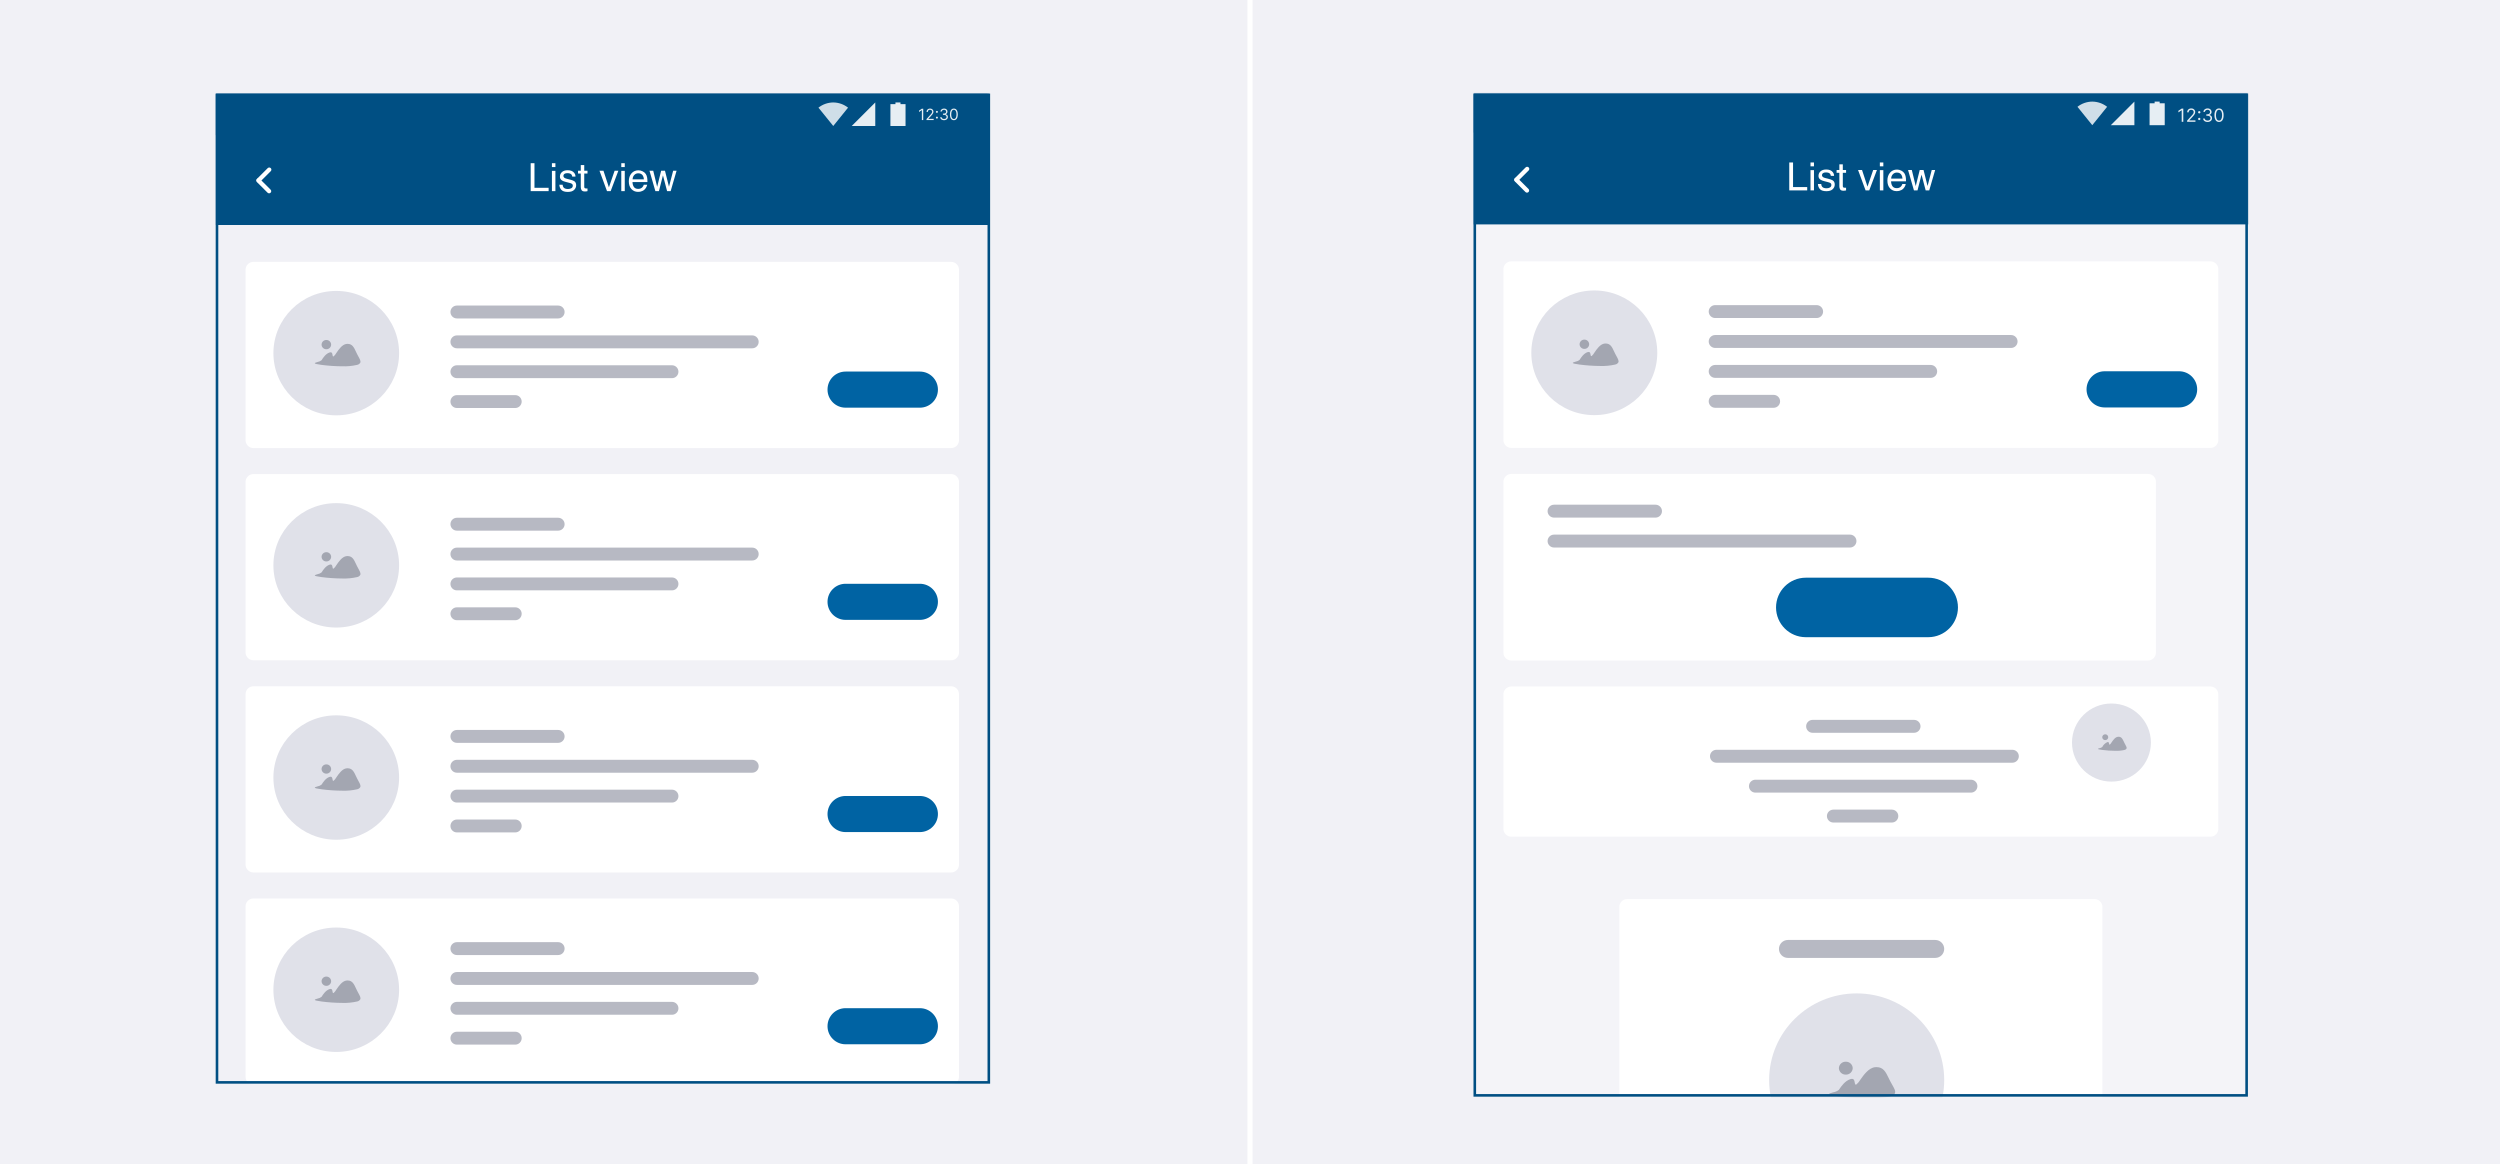 <svg width="962" height="448" viewBox="0 0 962 448" fill="none" xmlns="http://www.w3.org/2000/svg"><path d="M962 0H482V448H962V0Z" fill="#F1F1F6"/><path d="M480 0H0V448H480V0Z" fill="#F1F1F6"/><mask id="mask0_223_43496" style="mask-type:luminance" maskUnits="userSpaceOnUse" x="567" y="36" width="298" height="386"><path d="M865 36H567V422H865V36Z" fill="#fff"/></mask><g mask="url(#mask0_223_43496)"><path d="M865 36H567V422H865V36Z" fill="#F4F4F8"/><path d="M865.243 35.667L567 35.667V86.35L865.243 86.35V35.667Z" fill="#004F83"/><path d="M688.506 62.511H689.963V71.988H695.413V73.27H688.506V62.511ZM696.68 65.462H698.02V73.27H696.68V65.462ZM696.68 62.511H698.02V64.005H696.68V62.511ZM700.803 70.809C700.842 71.249 700.952 71.585 701.133 71.82C701.465 72.245 702.041 72.457 702.861 72.457C703.35 72.457 703.779 72.352 704.15 72.142C704.521 71.927 704.707 71.598 704.707 71.153C704.707 70.816 704.558 70.56 704.26 70.384C704.07 70.277 703.694 70.152 703.132 70.011L702.085 69.747C701.416 69.581 700.923 69.395 700.605 69.19C700.039 68.834 699.756 68.341 699.756 67.711C699.756 66.969 700.022 66.368 700.554 65.909C701.091 65.45 701.812 65.221 702.715 65.221C703.896 65.221 704.749 65.567 705.271 66.261C705.598 66.7 705.757 67.174 705.747 67.682H704.502C704.478 67.384 704.373 67.113 704.187 66.869C703.884 66.522 703.359 66.349 702.612 66.349C702.114 66.349 701.736 66.444 701.477 66.634C701.223 66.825 701.096 67.076 701.096 67.389C701.096 67.73 701.265 68.004 701.602 68.209C701.797 68.331 702.085 68.438 702.466 68.531L703.337 68.744C704.285 68.973 704.919 69.195 705.242 69.41C705.754 69.747 706.011 70.277 706.011 70.999C706.011 71.698 705.745 72.301 705.212 72.809C704.685 73.316 703.879 73.57 702.795 73.57C701.628 73.57 700.801 73.307 700.312 72.779C699.829 72.247 699.57 71.59 699.536 70.809H700.803ZM707.783 63.236H709.116V65.426H710.369V66.502H709.116V71.622C709.116 71.895 709.209 72.079 709.395 72.171C709.497 72.225 709.668 72.252 709.907 72.252C709.971 72.252 710.039 72.252 710.112 72.252C710.186 72.247 710.271 72.24 710.369 72.23V73.27C710.217 73.314 710.059 73.346 709.893 73.365C709.731 73.385 709.556 73.394 709.365 73.394C708.75 73.394 708.333 73.238 708.113 72.926C707.893 72.608 707.783 72.198 707.783 71.695V66.502H706.721V65.426H707.783V63.236ZM716.514 65.426L718.608 71.812L720.798 65.426H722.241L719.282 73.27H717.876L714.983 65.426H716.514ZM723.369 65.462H724.709V73.27H723.369V65.462ZM723.369 62.511H724.709V64.005H723.369V62.511ZM729.976 65.25C730.532 65.25 731.072 65.382 731.594 65.645C732.117 65.904 732.515 66.241 732.788 66.656C733.052 67.052 733.228 67.513 733.315 68.04C733.394 68.402 733.433 68.978 733.433 69.769H727.683C727.708 70.565 727.896 71.205 728.247 71.688C728.599 72.166 729.143 72.406 729.88 72.406C730.569 72.406 731.118 72.179 731.528 71.725C731.763 71.461 731.929 71.156 732.026 70.809H733.323C733.289 71.097 733.174 71.419 732.979 71.776C732.788 72.127 732.573 72.415 732.334 72.64C731.934 73.031 731.438 73.294 730.847 73.431C730.53 73.509 730.171 73.548 729.771 73.548C728.794 73.548 727.966 73.194 727.288 72.486C726.609 71.773 726.27 70.777 726.27 69.498C726.27 68.238 726.611 67.215 727.295 66.429C727.979 65.643 728.872 65.25 729.976 65.25ZM732.078 68.722C732.024 68.15 731.899 67.694 731.704 67.352C731.343 66.717 730.74 66.4 729.895 66.4C729.29 66.4 728.782 66.62 728.372 67.059C727.961 67.494 727.744 68.048 727.72 68.722H732.078ZM735.667 65.426L737.175 71.607L738.706 65.426H740.186L741.724 71.571L743.328 65.426H744.646L742.368 73.27H740.999L739.402 67.198L737.856 73.27H736.487L734.224 65.426H735.667Z" fill="#fff"/><path d="M588.23 64.42L588.23 64.419C587.906 64.096 587.382 64.096 587.059 64.419L582.957 68.521C582.634 68.844 582.634 69.368 582.957 69.692L582.958 69.692C583.281 70.016 583.806 70.016 584.129 69.692L588.23 65.591C588.554 65.268 588.554 64.743 588.23 64.42Z" fill="#fff"/><path d="M588.171 73.893L588.172 73.892C588.495 73.569 588.495 73.045 588.172 72.722L584.071 68.62C583.747 68.297 583.223 68.297 582.9 68.62L582.899 68.621C582.576 68.944 582.576 69.469 582.899 69.792L587 73.893C587.324 74.216 587.848 74.216 588.171 73.893Z" fill="#fff"/><path d="M865 36L567 36V51L865 51V36Z" fill="#004F83"/><g opacity=".9"><path d="M840.134 41.781V46.872H839.517V42.427H839.487L838.244 43.253V42.626L839.517 41.781H840.134ZM841.598 46.872V46.425L843.278 44.585C843.475 44.37 843.638 44.182 843.765 44.023C843.893 43.862 843.987 43.712 844.049 43.571C844.112 43.428 844.143 43.279 844.143 43.123C844.143 42.944 844.1 42.789 844.014 42.659C843.929 42.528 843.813 42.427 843.666 42.355C843.518 42.284 843.353 42.248 843.169 42.248C842.973 42.248 842.803 42.289 842.657 42.37C842.513 42.45 842.401 42.562 842.321 42.706C842.243 42.85 842.204 43.019 842.204 43.213H841.618C841.618 42.915 841.686 42.653 841.824 42.427C841.962 42.202 842.149 42.026 842.386 41.9C842.624 41.775 842.892 41.712 843.189 41.712C843.487 41.712 843.751 41.775 843.982 41.9C844.212 42.026 844.393 42.196 844.524 42.41C844.654 42.624 844.72 42.862 844.72 43.123C844.72 43.311 844.686 43.494 844.618 43.673C844.552 43.85 844.436 44.048 844.27 44.267C844.106 44.484 843.878 44.749 843.586 45.062L842.443 46.285V46.325H844.809V46.872H841.598ZM846.274 46.221C846.151 46.221 846.046 46.177 845.958 46.089C845.87 46.001 845.826 45.896 845.826 45.773C845.826 45.651 845.87 45.545 845.958 45.458C846.046 45.37 846.151 45.326 846.274 45.326C846.396 45.326 846.501 45.37 846.589 45.458C846.677 45.545 846.721 45.651 846.721 45.773C846.721 45.855 846.7 45.929 846.659 45.997C846.619 46.065 846.565 46.12 846.497 46.161C846.431 46.201 846.356 46.221 846.274 46.221ZM846.274 43.645C846.151 43.645 846.046 43.602 845.958 43.514C845.87 43.426 845.826 43.321 845.826 43.198C845.826 43.075 845.87 42.97 845.958 42.882C846.046 42.794 846.151 42.751 846.274 42.751C846.396 42.751 846.501 42.794 846.589 42.882C846.677 42.97 846.721 43.075 846.721 43.198C846.721 43.279 846.7 43.354 846.659 43.422C846.619 43.49 846.565 43.544 846.497 43.586C846.431 43.626 846.356 43.645 846.274 43.645ZM849.484 46.942C849.156 46.942 848.863 46.885 848.606 46.773C848.351 46.66 848.148 46.503 847.997 46.303C847.848 46.101 847.767 45.866 847.754 45.599H848.38C848.394 45.763 848.45 45.905 848.549 46.024C848.649 46.142 848.779 46.233 848.94 46.298C849.1 46.362 849.278 46.395 849.474 46.395C849.693 46.395 849.887 46.357 850.056 46.28C850.225 46.204 850.357 46.098 850.453 45.962C850.55 45.826 850.598 45.669 850.598 45.49C850.598 45.303 850.551 45.138 850.458 44.995C850.366 44.851 850.23 44.738 850.051 44.657C849.872 44.576 849.653 44.535 849.394 44.535H848.987V43.989H849.394C849.597 43.989 849.774 43.952 849.926 43.879C850.081 43.806 850.201 43.703 850.287 43.571C850.375 43.438 850.419 43.282 850.419 43.103C850.419 42.931 850.381 42.781 850.304 42.654C850.228 42.526 850.12 42.427 849.981 42.355C849.844 42.284 849.681 42.248 849.494 42.248C849.318 42.248 849.153 42.281 848.997 42.345C848.843 42.408 848.717 42.5 848.619 42.621C848.521 42.741 848.468 42.885 848.46 43.054H847.863C847.873 42.787 847.954 42.553 848.104 42.353C848.255 42.151 848.452 41.993 848.696 41.88C848.941 41.768 849.211 41.712 849.504 41.712C849.819 41.712 850.089 41.775 850.314 41.903C850.54 42.029 850.713 42.195 850.834 42.403C850.955 42.61 851.015 42.833 851.015 43.074C851.015 43.36 850.94 43.605 850.789 43.807C850.64 44.009 850.437 44.149 850.18 44.227V44.267C850.501 44.32 850.753 44.457 850.933 44.677C851.114 44.896 851.204 45.167 851.204 45.49C851.204 45.767 851.129 46.015 850.978 46.236C850.829 46.454 850.625 46.627 850.366 46.753C850.108 46.879 849.814 46.942 849.484 46.942ZM853.881 46.942C853.507 46.942 853.188 46.84 852.924 46.636C852.661 46.43 852.459 46.133 852.32 45.743C852.181 45.352 852.111 44.88 852.111 44.327C852.111 43.776 852.181 43.306 852.32 42.917C852.461 42.526 852.663 42.228 852.927 42.022C853.192 41.815 853.51 41.712 853.881 41.712C854.253 41.712 854.57 41.815 854.833 42.022C855.099 42.228 855.301 42.526 855.44 42.917C855.581 43.306 855.651 43.776 855.651 44.327C855.651 44.88 855.582 45.352 855.442 45.743C855.303 46.133 855.102 46.43 854.838 46.636C854.575 46.84 854.256 46.942 853.881 46.942ZM853.881 46.395C854.253 46.395 854.541 46.216 854.746 45.858C854.952 45.5 855.055 44.989 855.055 44.327C855.055 43.886 855.007 43.51 854.913 43.2C854.82 42.891 854.686 42.654 854.51 42.492C854.336 42.33 854.127 42.248 853.881 42.248C853.513 42.248 853.226 42.43 853.019 42.793C852.812 43.154 852.708 43.665 852.708 44.327C852.708 44.767 852.754 45.142 852.847 45.45C852.94 45.758 853.073 45.993 853.247 46.154C853.423 46.314 853.634 46.395 853.881 46.395Z" fill="#fff"/></g><g opacity=".9"><path opacity=".9" d="M805.112 48.169L810.82 41.097C809.191 39.818 807.183 39.114 805.112 39.097C803.04 39.114 801.033 39.818 799.404 41.097L805.112 48.169Z" fill="#fff"/></g><path opacity=".9" d="M812.242 48.169H821.314V39.097L812.242 48.169Z" fill="#fff"/><path opacity=".9" d="M831.036 39.746V39.097H829.095V39.746H827.153V48.176H832.985V39.746H831.036Z" fill="#fff"/><g filter="url(#filter0_d_223_43496)"><path d="M805.956 345.961H626.165C624.481 345.961 623.115 347.327 623.115 349.011V540.568C623.115 542.252 624.481 543.618 626.165 543.618H805.956C807.641 543.618 809.006 542.252 809.006 540.568V349.011C809.006 347.327 807.641 345.961 805.956 345.961Z" fill="#fff"/></g><mask id="mask1_223_43496" style="mask-type:luminance" maskUnits="userSpaceOnUse" x="623" y="345" width="187" height="199"><path d="M805.956 345.961H626.165C624.481 345.961 623.115 347.327 623.115 349.011V540.568C623.115 542.252 624.481 543.618 626.165 543.618H805.956C807.641 543.618 809.006 542.252 809.006 540.568V349.011C809.006 347.327 807.641 345.961 805.956 345.961Z" fill="#fff"/></mask><g mask="url(#mask1_223_43496)"><path d="M744.678 361.696H687.992C686.084 361.696 684.538 363.242 684.538 365.15C684.538 367.058 686.084 368.604 687.992 368.604H744.678C746.585 368.604 748.132 367.058 748.132 365.15C748.132 363.242 746.585 361.696 744.678 361.696Z" fill="#B7B9C3"/><path d="M714.449 448.934C733.051 448.934 748.131 434.009 748.131 415.598C748.131 397.187 733.051 382.262 714.449 382.262C695.847 382.262 680.767 397.187 680.767 415.598C680.767 434.009 695.847 448.934 714.449 448.934Z" fill="#E0E1E9"/><path d="M719.177 422.646C715.302 422.629 711.432 422.376 707.588 421.89C705.038 421.568 703.84 421.29 703.816 421.013C703.797 420.786 704.526 420.578 705.37 420.338C706.173 420.204 706.933 419.881 707.587 419.394L707.696 419.232C708.48 418.065 709.938 415.894 712.084 415.232C712.263 415.171 712.451 415.138 712.64 415.132C713.319 415.132 713.52 415.67 713.64 416.25C713.66 416.35 713.677 416.45 713.693 416.542C713.77 416.986 713.836 417.369 714.114 417.369C714.191 417.366 714.267 417.345 714.335 417.309C714.927 416.81 715.428 416.211 715.815 415.539C717.115 413.688 719.078 410.892 721.525 410.658C721.725 410.639 721.917 410.629 722.102 410.629C724.727 410.629 725.662 412.564 726.744 414.804C726.944 415.217 727.144 415.642 727.371 416.068C727.619 416.544 727.871 416.988 728.117 417.416C728.904 418.794 729.525 419.882 729.167 420.71C728.948 421.215 728.361 421.602 727.367 421.894C724.679 422.486 721.927 422.738 719.177 422.646ZM710.265 413.514C709.582 413.536 708.919 413.288 708.419 412.822C707.92 412.357 707.625 411.712 707.599 411.03C707.625 410.348 707.92 409.703 708.419 409.238C708.919 408.772 709.582 408.524 710.265 408.546C710.947 408.524 711.611 408.772 712.11 409.238C712.61 409.703 712.905 410.348 712.931 411.03C712.905 411.712 712.61 412.357 712.11 412.822C711.611 413.288 710.947 413.536 710.265 413.514Z" fill="#A3A6B1"/></g><g filter="url(#filter1_d_223_43496)"><path d="M850.558 264.161H581.562C579.878 264.161 578.512 265.527 578.512 267.211V318.91C578.512 320.594 579.878 321.96 581.562 321.96H850.558C852.243 321.96 853.608 320.594 853.608 318.91V267.211C853.608 265.527 852.243 264.161 850.558 264.161Z" fill="#fff"/></g><mask id="mask2_223_43496" style="mask-type:luminance" maskUnits="userSpaceOnUse" x="578" y="264" width="276" height="72"><path d="M850.558 264.161H581.562C579.878 264.161 578.512 265.527 578.512 267.211V332.91C578.512 334.594 579.878 335.96 581.562 335.96H850.558C852.243 335.96 853.608 334.594 853.608 332.91V267.211C853.608 265.527 852.243 264.161 850.558 264.161Z" fill="#fff"/></mask><g mask="url(#mask2_223_43496)"><path d="M736.53 277.006H697.485C696.113 277.006 695 278.119 695 279.491V279.492C695 280.864 696.113 281.977 697.485 281.977H736.53C737.902 281.977 739.015 280.864 739.015 279.492V279.491C739.015 278.119 737.902 277.006 736.53 277.006Z" fill="#B7B9C3"/><path d="M774.36 288.518H660.485C659.113 288.518 658 289.631 658 291.003V291.004C658 292.376 659.113 293.489 660.485 293.489H774.36C775.732 293.489 776.845 292.376 776.845 291.004V291.003C776.845 289.631 775.732 288.518 774.36 288.518Z" fill="#B7B9C3"/><path d="M758.421 300.031H675.485C674.113 300.031 673 301.144 673 302.516V302.517C673 303.889 674.113 305.002 675.485 305.002H758.421C759.793 305.002 760.906 303.889 760.906 302.517V302.516C760.906 301.144 759.793 300.031 758.421 300.031Z" fill="#B7B9C3"/><path d="M727.981 311.543H705.485C704.113 311.543 703 312.656 703 314.028V314.029C703 315.401 704.113 316.514 705.485 316.514H727.981C729.353 316.514 730.466 315.401 730.466 314.029V314.028C730.466 312.656 729.353 311.543 727.981 311.543Z" fill="#B7B9C3"/><path d="M812.485 300.762C820.869 300.762 827.666 294.035 827.666 285.736C827.666 277.437 820.869 270.71 812.485 270.71C804.101 270.71 797.304 277.437 797.304 285.736C797.304 294.035 804.101 300.762 812.485 300.762Z" fill="#E0E1E9"/><path d="M813.958 288.914C812.277 288.906 810.599 288.792 808.933 288.573C807.828 288.428 807.308 288.303 807.298 288.178C807.29 288.078 807.606 287.978 807.972 287.878C808.322 287.817 808.652 287.671 808.933 287.453L808.98 287.38C809.399 286.588 810.066 285.956 810.88 285.58C810.957 285.554 811.038 285.539 811.121 285.537C811.415 285.537 811.503 285.779 811.553 286.037C811.562 286.081 811.569 286.126 811.576 286.169C811.609 286.369 811.638 286.542 811.759 286.542C811.794 286.541 811.828 286.532 811.859 286.515C812.118 286.288 812.336 286.017 812.503 285.715C813.066 284.881 813.918 283.62 814.979 283.515C815.065 283.506 815.149 283.502 815.229 283.502C816.367 283.502 816.773 284.374 817.242 285.384C817.328 285.57 817.417 285.762 817.514 285.954C817.621 286.169 817.731 286.368 817.837 286.562C818.178 287.183 818.448 287.673 818.292 288.047C818.208 288.187 818.095 288.308 817.961 288.4C817.826 288.492 817.673 288.554 817.513 288.581C816.347 288.846 815.152 288.958 813.958 288.914ZM810.098 284.796C809.795 284.802 809.503 284.687 809.286 284.477C809.068 284.267 808.943 283.979 808.938 283.677C808.94 283.527 808.972 283.38 809.032 283.242C809.092 283.105 809.178 282.981 809.286 282.877C809.393 282.773 809.52 282.691 809.66 282.636C809.799 282.581 809.948 282.555 810.098 282.557C810.398 282.554 810.689 282.67 810.904 282.88C811.12 283.09 811.244 283.376 811.25 283.677C811.244 283.978 811.12 284.264 810.904 284.474C810.688 284.684 810.398 284.799 810.098 284.796Z" fill="#A3A6B1"/></g><g filter="url(#filter2_d_223_43496)"><path d="M826.558 182.362H581.562C579.878 182.362 578.512 183.728 578.512 185.412V251.111C578.512 252.795 579.878 254.161 581.562 254.161H826.558C828.243 254.161 829.608 252.795 829.608 251.111V185.412C829.608 183.728 828.243 182.362 826.558 182.362Z" fill="#fff"/></g><mask id="mask3_223_43496" style="mask-type:luminance" maskUnits="userSpaceOnUse" x="578" y="182" width="276" height="73"><path d="M850.558 182.362H581.562C579.878 182.362 578.512 183.728 578.512 185.412V251.111C578.512 252.795 579.878 254.161 581.562 254.161H850.558C852.243 254.161 853.608 252.795 853.608 251.111V185.412C853.608 183.728 852.243 182.362 850.558 182.362Z" fill="#fff"/></mask><g mask="url(#mask3_223_43496)"><path d="M637.044 194.207H597.999C596.627 194.207 595.514 195.32 595.514 196.692V196.693C595.514 198.065 596.627 199.178 597.999 199.178H637.044C638.417 199.178 639.529 198.065 639.529 196.693V196.692C639.529 195.32 638.417 194.207 637.044 194.207Z" fill="#B7B9C3"/><path d="M711.874 205.719H597.999C596.627 205.719 595.514 206.832 595.514 208.204V208.205C595.514 209.577 596.627 210.69 597.999 210.69H711.874C713.247 210.69 714.359 209.577 714.359 208.205V208.204C714.359 206.832 713.247 205.719 711.874 205.719Z" fill="#B7B9C3"/><path d="M741.975 222.296H694.867C688.545 222.296 683.42 227.421 683.42 233.743V233.744C683.42 240.066 688.545 245.191 694.867 245.191H741.975C748.297 245.191 753.422 240.066 753.422 233.744V233.743C753.422 227.421 748.297 222.296 741.975 222.296Z" fill="#0063A3"/></g><g filter="url(#filter3_d_223_43496)"><path d="M850.558 100.563H581.562C579.878 100.563 578.512 101.929 578.512 103.613V169.312C578.512 170.996 579.878 172.362 581.562 172.362H850.558C852.243 172.362 853.608 170.996 853.608 169.312V103.613C853.608 101.929 852.243 100.563 850.558 100.563Z" fill="#fff"/></g><mask id="mask4_223_43496" style="mask-type:luminance" maskUnits="userSpaceOnUse" x="578" y="100" width="276" height="73"><path d="M850.558 100.563H581.562C579.878 100.563 578.512 101.929 578.512 103.613V169.312C578.512 170.996 579.878 172.362 581.562 172.362H850.558C852.243 172.362 853.608 170.996 853.608 169.312V103.613C853.608 101.929 852.243 100.563 850.558 100.563Z" fill="#fff"/></mask><g mask="url(#mask4_223_43496)"><path d="M699.044 117.408H659.999C658.627 117.408 657.514 118.521 657.514 119.893V119.894C657.514 121.266 658.627 122.379 659.999 122.379H699.044C700.417 122.379 701.529 121.266 701.529 119.894V119.893C701.529 118.521 700.417 117.408 699.044 117.408Z" fill="#B7B9C3"/><path d="M773.874 128.92H659.999C658.627 128.92 657.514 130.033 657.514 131.405V131.406C657.514 132.778 658.627 133.891 659.999 133.891H773.874C775.247 133.891 776.359 132.778 776.359 131.406V131.405C776.359 130.033 775.247 128.92 773.874 128.92Z" fill="#B7B9C3"/><path d="M742.935 140.433H659.999C658.627 140.433 657.514 141.546 657.514 142.918V142.919C657.514 144.291 658.627 145.404 659.999 145.404H742.935C744.308 145.404 745.42 144.291 745.42 142.919V142.918C745.42 141.546 744.308 140.433 742.935 140.433Z" fill="#B7B9C3"/><path d="M682.495 151.945H659.999C658.627 151.945 657.514 153.058 657.514 154.43V154.431C657.514 155.803 658.627 156.916 659.999 156.916H682.495C683.868 156.916 684.98 155.803 684.98 154.431V154.43C684.98 153.058 683.868 151.945 682.495 151.945Z" fill="#B7B9C3"/><path d="M838.513 142.862H809.864C806.019 142.862 802.902 145.979 802.902 149.824C802.902 153.669 806.019 156.786 809.864 156.786H838.513C842.358 156.786 845.475 153.669 845.475 149.824C845.475 145.979 842.358 142.862 838.513 142.862Z" fill="#0063A3"/><path d="M613.486 159.742C626.871 159.742 637.721 149.003 637.721 135.756C637.721 122.509 626.871 111.77 613.486 111.77C600.101 111.77 589.251 122.509 589.251 135.756C589.251 149.003 600.101 159.742 613.486 159.742Z" fill="#E0E1E9"/><path d="M615.835 140.83C613.152 140.816 610.473 140.633 607.814 140.282C606.049 140.054 605.22 139.854 605.203 139.655C605.19 139.491 605.694 139.342 606.279 139.169C606.838 139.071 607.365 138.838 607.814 138.49L607.889 138.373C608.431 137.534 609.441 135.973 610.926 135.495C611.05 135.452 611.18 135.429 611.311 135.426C611.781 135.426 611.92 135.813 612.001 136.226C612.015 136.297 612.026 136.368 612.038 136.436C612.091 136.755 612.138 137.031 612.329 137.031C612.383 137.029 612.435 137.014 612.482 136.988C612.895 136.626 613.243 136.195 613.509 135.714C614.409 134.382 615.767 132.37 617.461 132.202C617.598 132.188 617.733 132.181 617.861 132.181C619.678 132.181 620.325 133.573 621.074 135.181C621.212 135.481 621.354 135.781 621.508 136.09C621.68 136.433 621.855 136.752 622.024 137.06C622.569 138.051 622.999 138.834 622.751 139.43C622.617 139.654 622.436 139.846 622.221 139.993C622.005 140.14 621.76 140.239 621.503 140.282C619.645 140.71 617.74 140.894 615.835 140.83ZM609.667 134.257C609.185 134.264 608.721 134.08 608.375 133.744C608.029 133.409 607.83 132.951 607.822 132.469C607.83 131.988 608.029 131.529 608.375 131.194C608.721 130.859 609.185 130.675 609.667 130.682C610.148 130.675 610.613 130.859 610.959 131.194C611.305 131.529 611.503 131.988 611.512 132.469C611.504 132.951 611.305 133.409 610.959 133.744C610.613 134.08 610.148 134.264 609.667 134.257Z" fill="#A3A6B1"/></g></g><path d="M864.5 36.5H567.5V421.5H864.5V36.5Z" stroke="#004F83"/><mask id="mask5_223_43496" style="mask-type:luminance" maskUnits="userSpaceOnUse" x="83" y="36" width="298" height="381"><path d="M381 36H83V417H381V36Z" fill="#fff"/></mask><g mask="url(#mask5_223_43496)"><path d="M381 36H83V417H381V36Z" fill="#F1F1F6"/><path d="M380.644 36L83 36L83 86.582L380.644 86.582V36Z" fill="#004F83"/><path d="M204.206 62.792H205.663V72.269H211.112V73.551H204.206V62.792ZM212.379 65.743H213.72V73.551H212.379V65.743ZM212.379 62.792H213.72V64.286H212.379V62.792ZM216.503 71.09C216.542 71.529 216.652 71.866 216.833 72.101C217.165 72.526 217.741 72.738 218.561 72.738C219.049 72.738 219.479 72.633 219.85 72.423C220.221 72.208 220.407 71.879 220.407 71.434C220.407 71.097 220.258 70.841 219.96 70.665C219.77 70.558 219.394 70.433 218.832 70.292L217.785 70.028C217.116 69.862 216.623 69.677 216.305 69.471C215.739 69.115 215.456 68.622 215.456 67.992C215.456 67.25 215.722 66.649 216.254 66.19C216.791 65.731 217.511 65.502 218.415 65.502C219.596 65.502 220.448 65.848 220.971 66.542C221.298 66.981 221.457 67.455 221.447 67.963H220.202C220.177 67.665 220.072 67.394 219.887 67.15C219.584 66.803 219.059 66.63 218.312 66.63C217.814 66.63 217.436 66.725 217.177 66.915C216.923 67.106 216.796 67.357 216.796 67.67C216.796 68.011 216.964 68.285 217.301 68.49C217.497 68.612 217.785 68.719 218.166 68.812L219.037 69.025C219.984 69.254 220.619 69.476 220.941 69.691C221.454 70.028 221.71 70.558 221.71 71.281C221.71 71.979 221.444 72.582 220.912 73.09C220.385 73.597 219.579 73.851 218.495 73.851C217.328 73.851 216.5 73.588 216.012 73.06C215.529 72.528 215.27 71.871 215.236 71.09H216.503ZM223.483 63.517H224.816V65.707H226.068V66.783H224.816V71.903C224.816 72.177 224.909 72.36 225.094 72.452C225.197 72.506 225.368 72.533 225.607 72.533C225.67 72.533 225.739 72.533 225.812 72.533C225.885 72.528 225.971 72.521 226.068 72.511V73.551C225.917 73.595 225.758 73.627 225.592 73.646C225.431 73.666 225.255 73.675 225.065 73.675C224.45 73.675 224.032 73.519 223.812 73.207C223.593 72.889 223.483 72.479 223.483 71.976V66.783H222.421V65.707H223.483V63.517ZM232.213 65.707L234.308 72.094L236.498 65.707H237.941L234.982 73.551H233.576L230.683 65.707H232.213ZM239.069 65.743H240.409V73.551H239.069V65.743ZM239.069 62.792H240.409V64.286H239.069V62.792ZM245.675 65.531C246.232 65.531 246.771 65.663 247.294 65.927C247.816 66.185 248.214 66.522 248.488 66.937C248.751 67.333 248.927 67.794 249.015 68.322C249.093 68.683 249.132 69.259 249.132 70.05H243.383C243.407 70.846 243.595 71.486 243.947 71.969C244.298 72.448 244.843 72.687 245.58 72.687C246.269 72.687 246.818 72.46 247.228 72.006C247.462 71.742 247.628 71.437 247.726 71.09H249.022C248.988 71.378 248.874 71.7 248.678 72.057C248.488 72.408 248.273 72.697 248.034 72.921C247.633 73.312 247.138 73.575 246.547 73.712C246.229 73.79 245.871 73.829 245.47 73.829C244.494 73.829 243.666 73.475 242.987 72.767C242.309 72.054 241.969 71.058 241.969 69.779C241.969 68.519 242.311 67.496 242.995 66.71C243.678 65.924 244.572 65.531 245.675 65.531ZM247.777 69.003C247.724 68.431 247.599 67.975 247.404 67.633C247.042 66.998 246.439 66.681 245.595 66.681C244.989 66.681 244.481 66.901 244.071 67.34C243.661 67.775 243.444 68.329 243.419 69.003H247.777ZM251.366 65.707L252.875 71.888L254.406 65.707H255.885L257.423 71.852L259.027 65.707H260.346L258.068 73.551H256.698L255.102 67.479L253.556 73.551H252.187L249.923 65.707H251.366Z" fill="#fff"/><path d="M104.188 65.865C104.511 65.542 104.511 65.019 104.188 64.696C103.865 64.373 103.341 64.373 103.018 64.696L98.926 68.788C98.603 69.111 98.603 69.634 98.926 69.957C99.249 70.28 99.773 70.28 100.096 69.957L104.188 65.865Z" fill="#fff"/><path d="M102.959 74.151C103.282 74.474 103.805 74.474 104.128 74.151C104.451 73.828 104.451 73.304 104.128 72.981L100.036 68.889C99.713 68.566 99.189 68.566 98.867 68.889C98.544 69.212 98.544 69.736 98.867 70.059L102.959 74.151Z" fill="#fff"/><path d="M380 36L83 36V52L380 52V36Z" fill="#004F83"/><g opacity=".9"><path d="M355.261 41.833V46.197H354.733V42.387H354.707L353.642 43.095V42.558L354.733 41.833H355.261ZM356.516 46.197V45.813L357.956 44.237C358.126 44.052 358.265 43.892 358.374 43.755C358.483 43.617 358.564 43.488 358.617 43.367C358.671 43.245 358.698 43.117 358.698 42.984C358.698 42.831 358.661 42.698 358.587 42.586C358.515 42.473 358.415 42.387 358.289 42.325C358.162 42.264 358.02 42.234 357.863 42.234C357.695 42.234 357.549 42.269 357.424 42.338C357.3 42.407 357.204 42.502 357.136 42.626C357.069 42.75 357.036 42.894 357.036 43.061H356.533C356.533 42.805 356.592 42.581 356.71 42.387C356.828 42.194 356.988 42.044 357.192 41.936C357.396 41.828 357.626 41.774 357.88 41.774C358.135 41.774 358.362 41.828 358.559 41.936C358.757 42.044 358.912 42.189 359.024 42.372C359.136 42.556 359.192 42.76 359.192 42.984C359.192 43.144 359.163 43.301 359.105 43.455C359.048 43.607 358.949 43.776 358.807 43.964C358.666 44.15 358.471 44.377 358.221 44.646L357.241 45.694V45.728H359.269V46.197H356.516ZM360.524 45.639C360.419 45.639 360.329 45.601 360.253 45.526C360.178 45.45 360.14 45.36 360.14 45.255C360.14 45.15 360.178 45.06 360.253 44.985C360.329 44.909 360.419 44.872 360.524 44.872C360.629 44.872 360.719 44.909 360.795 44.985C360.87 45.06 360.907 45.15 360.907 45.255C360.907 45.325 360.89 45.389 360.854 45.447C360.82 45.505 360.774 45.552 360.716 45.588C360.659 45.622 360.595 45.639 360.524 45.639ZM360.524 43.431C360.419 43.431 360.329 43.394 360.253 43.318C360.178 43.243 360.14 43.153 360.14 43.048C360.14 42.943 360.178 42.852 360.253 42.777C360.329 42.702 360.419 42.664 360.524 42.664C360.629 42.664 360.719 42.702 360.795 42.777C360.87 42.852 360.907 42.943 360.907 43.048C360.907 43.117 360.89 43.181 360.854 43.24C360.82 43.298 360.774 43.345 360.716 43.38C360.659 43.414 360.595 43.431 360.524 43.431ZM363.276 46.257C362.994 46.257 362.744 46.208 362.524 46.112C362.305 46.015 362.131 45.881 362.002 45.709C361.874 45.536 361.804 45.335 361.793 45.106H362.33C362.341 45.247 362.389 45.368 362.475 45.47C362.56 45.571 362.671 45.649 362.809 45.705C362.947 45.76 363.1 45.788 363.267 45.788C363.455 45.788 363.621 45.755 363.766 45.69C363.911 45.625 364.024 45.534 364.107 45.417C364.189 45.301 364.23 45.166 364.23 45.012C364.23 44.852 364.191 44.711 364.111 44.588C364.031 44.465 363.915 44.368 363.762 44.299C363.608 44.229 363.421 44.194 363.199 44.194H362.85V43.725H363.199C363.372 43.725 363.524 43.694 363.655 43.632C363.787 43.569 363.89 43.481 363.964 43.367C364.039 43.254 364.077 43.12 364.077 42.967C364.077 42.819 364.044 42.691 363.979 42.581C363.914 42.472 363.821 42.387 363.702 42.325C363.584 42.264 363.445 42.234 363.284 42.234C363.134 42.234 362.992 42.262 362.858 42.317C362.726 42.371 362.618 42.45 362.534 42.553C362.45 42.656 362.405 42.779 362.398 42.924H361.887C361.895 42.696 361.964 42.495 362.093 42.323C362.222 42.15 362.392 42.015 362.6 41.919C362.811 41.822 363.041 41.774 363.293 41.774C363.563 41.774 363.794 41.828 363.987 41.938C364.181 42.046 364.329 42.188 364.433 42.366C364.536 42.544 364.588 42.735 364.588 42.941C364.588 43.187 364.524 43.397 364.394 43.57C364.267 43.743 364.093 43.863 363.872 43.93V43.964C364.148 44.01 364.363 44.127 364.518 44.316C364.673 44.503 364.75 44.735 364.75 45.012C364.75 45.25 364.686 45.463 364.556 45.651C364.428 45.839 364.254 45.987 364.032 46.095C363.811 46.203 363.558 46.257 363.276 46.257ZM367.045 46.257C366.724 46.257 366.45 46.169 366.225 45.995C365.999 45.818 365.826 45.563 365.707 45.23C365.588 44.894 365.528 44.49 365.528 44.015C365.528 43.544 365.588 43.141 365.707 42.807C365.828 42.472 366.001 42.216 366.227 42.04C366.454 41.862 366.727 41.774 367.045 41.774C367.363 41.774 367.635 41.862 367.861 42.04C368.088 42.216 368.262 42.472 368.381 42.807C368.502 43.141 368.562 43.544 368.562 44.015C368.562 44.49 368.502 44.894 368.383 45.23C368.264 45.563 368.091 45.818 367.865 45.995C367.639 46.169 367.366 46.257 367.045 46.257ZM367.045 45.788C367.363 45.788 367.61 45.635 367.786 45.328C367.963 45.021 368.051 44.583 368.051 44.015C368.051 43.637 368.01 43.316 367.929 43.05C367.85 42.784 367.735 42.582 367.584 42.443C367.435 42.303 367.255 42.234 367.045 42.234C366.73 42.234 366.483 42.389 366.306 42.7C366.128 43.01 366.039 43.448 366.039 44.015C366.039 44.393 366.079 44.714 366.159 44.978C366.238 45.242 366.352 45.443 366.502 45.581C366.652 45.719 366.833 45.788 367.045 45.788Z" fill="#fff"/></g><g opacity=".9"><path opacity=".9" d="M320.638 48.478L326.332 41.424C324.707 40.146 322.705 39.443 320.638 39.424C318.569 39.442 316.564 40.145 314.938 41.424L320.638 48.478Z" fill="#fff"/></g><path opacity=".9" d="M327.751 48.478H336.805V39.424L327.751 48.478Z" fill="#fff"/><path opacity=".9" d="M346.507 40.072V39.424H344.569V40.072H342.631V48.484H348.451V40.072H346.507Z" fill="#fff"/><g filter="url(#filter4_d_223_43496)"><path d="M365.982 345.731H97.539C95.854 345.731 94.489 347.097 94.489 348.781V414.336C94.489 416.02 95.854 417.386 97.539 417.386H365.982C367.666 417.386 369.032 416.02 369.032 414.336V348.781C369.032 347.097 367.666 345.731 365.982 345.731Z" fill="#fff"/></g><mask id="mask6_223_43496" style="mask-type:luminance" maskUnits="userSpaceOnUse" x="94" y="345" width="276" height="73"><path d="M365.982 345.731H97.539C95.854 345.731 94.489 347.097 94.489 348.781V414.336C94.489 416.02 95.854 417.386 97.539 417.386H365.982C367.666 417.386 369.032 416.02 369.032 414.336V348.781C369.032 347.097 367.666 345.731 365.982 345.731Z" fill="#fff"/></mask><g mask="url(#mask6_223_43496)"><path d="M214.779 362.542H175.812C174.442 362.542 173.332 363.652 173.332 365.022V365.023C173.332 366.393 174.442 367.503 175.812 367.503H214.779C216.148 367.503 217.259 366.393 217.259 365.023V365.022C217.259 363.652 216.148 362.542 214.779 362.542Z" fill="#B7B9C3"/><path d="M289.458 374.031H175.812C174.442 374.031 173.332 375.141 173.332 376.511V376.512C173.332 377.882 174.442 378.992 175.812 378.992H289.458C290.827 378.992 291.938 377.882 291.938 376.512V376.511C291.938 375.141 290.827 374.031 289.458 374.031Z" fill="#B7B9C3"/><path d="M258.581 385.52H175.812C174.442 385.52 173.332 386.63 173.332 388V388.001C173.332 389.371 174.442 390.481 175.812 390.481H258.581C259.95 390.481 261.061 389.371 261.061 388.001V388C261.061 386.63 259.95 385.52 258.581 385.52Z" fill="#B7B9C3"/><path d="M198.263 397.009H175.812C174.442 397.009 173.332 398.119 173.332 399.489V399.49C173.332 400.86 174.442 401.97 175.812 401.97H198.263C199.632 401.97 200.743 400.86 200.743 399.49V399.489C200.743 398.119 199.632 397.009 198.263 397.009Z" fill="#B7B9C3"/><path d="M353.968 387.945H325.376C321.538 387.945 318.428 391.056 318.428 394.893C318.428 398.73 321.538 401.841 325.376 401.841H353.968C357.805 401.841 360.916 398.73 360.916 394.893C360.916 391.056 357.805 387.945 353.968 387.945Z" fill="#0063A3"/><path d="M129.392 404.791C142.749 404.791 153.578 394.074 153.578 380.853C153.578 367.632 142.749 356.915 129.392 356.915C116.034 356.915 105.206 367.632 105.206 380.853C105.206 394.074 116.034 404.791 129.392 404.791Z" fill="#E0E1E9"/><path d="M131.737 385.917C129.06 385.905 126.386 385.723 123.732 385.374C121.97 385.143 121.143 384.942 121.126 384.744C121.113 384.581 121.616 384.432 122.2 384.259C122.758 384.161 123.284 383.929 123.732 383.581L123.807 383.465C124.348 382.627 125.356 381.065 126.838 380.593C126.963 380.55 127.094 380.527 127.226 380.524C127.695 380.524 127.834 380.91 127.914 381.324C127.928 381.395 127.939 381.465 127.951 381.534C128.004 381.853 128.051 382.128 128.242 382.128C128.293 382.126 128.344 382.113 128.39 382.089C128.803 381.726 129.15 381.293 129.415 380.811C130.315 379.482 131.669 377.474 133.359 377.306C133.496 377.292 133.63 377.285 133.759 377.285C135.572 377.285 136.218 378.674 136.966 380.285C137.104 380.585 137.246 380.885 137.399 381.192C137.57 381.534 137.745 381.852 137.914 382.16C138.458 383.149 138.887 383.931 138.639 384.525C138.506 384.748 138.326 384.939 138.112 385.086C137.898 385.233 137.655 385.331 137.399 385.375C135.543 385.801 133.64 385.983 131.737 385.917ZM125.581 379.356C125.1 379.363 124.636 379.18 124.291 378.845C123.946 378.511 123.747 378.053 123.739 377.573C123.747 377.092 123.945 376.634 124.291 376.3C124.636 375.966 125.1 375.782 125.581 375.789C126.062 375.781 126.527 375.964 126.873 376.299C127.219 376.633 127.418 377.092 127.426 377.573C127.417 378.054 127.218 378.512 126.872 378.846C126.526 379.181 126.062 379.364 125.581 379.356Z" fill="#A3A6B1"/></g><g filter="url(#filter5_d_223_43496)"><path d="M365.982 264.076H97.539C95.854 264.076 94.489 265.442 94.489 267.126V332.681C94.489 334.365 95.854 335.731 97.539 335.731H365.982C367.666 335.731 369.032 334.365 369.032 332.681V267.126C369.032 265.442 367.666 264.076 365.982 264.076Z" fill="#fff"/></g><mask id="mask7_223_43496" style="mask-type:luminance" maskUnits="userSpaceOnUse" x="94" y="264" width="276" height="72"><path d="M365.982 264.076H97.539C95.854 264.076 94.489 265.442 94.489 267.126V332.681C94.489 334.365 95.854 335.731 97.539 335.731H365.982C367.666 335.731 369.032 334.365 369.032 332.681V267.126C369.032 265.442 367.666 264.076 365.982 264.076Z" fill="#fff"/></mask><g mask="url(#mask7_223_43496)"><path d="M214.779 280.887H175.812C174.442 280.887 173.332 281.997 173.332 283.367V283.368C173.332 284.738 174.442 285.848 175.812 285.848H214.779C216.148 285.848 217.259 284.738 217.259 283.368V283.367C217.259 281.997 216.148 280.887 214.779 280.887Z" fill="#B7B9C3"/><path d="M289.458 292.376H175.812C174.442 292.376 173.332 293.486 173.332 294.856V294.857C173.332 296.227 174.442 297.337 175.812 297.337H289.458C290.827 297.337 291.938 296.227 291.938 294.857V294.856C291.938 293.486 290.827 292.376 289.458 292.376Z" fill="#B7B9C3"/><path d="M258.581 303.865H175.812C174.442 303.865 173.332 304.975 173.332 306.345V306.346C173.332 307.716 174.442 308.826 175.812 308.826H258.581C259.95 308.826 261.061 307.716 261.061 306.346V306.345C261.061 304.975 259.95 303.865 258.581 303.865Z" fill="#B7B9C3"/><path d="M198.263 315.354H175.812C174.442 315.354 173.332 316.464 173.332 317.834V317.835C173.332 319.205 174.442 320.315 175.812 320.315H198.263C199.632 320.315 200.743 319.205 200.743 317.835V317.834C200.743 316.464 199.632 315.354 198.263 315.354Z" fill="#B7B9C3"/><path d="M353.968 306.29H325.376C321.538 306.29 318.428 309.401 318.428 313.238C318.428 317.075 321.538 320.186 325.376 320.186H353.968C357.805 320.186 360.916 317.075 360.916 313.238C360.916 309.401 357.805 306.29 353.968 306.29Z" fill="#0063A3"/><path d="M129.392 323.136C142.749 323.136 153.578 312.419 153.578 299.198C153.578 285.977 142.749 275.26 129.392 275.26C116.034 275.26 105.206 285.977 105.206 299.198C105.206 312.419 116.034 323.136 129.392 323.136Z" fill="#E0E1E9"/><path d="M131.737 304.262C129.06 304.25 126.386 304.068 123.732 303.719C121.97 303.488 121.143 303.287 121.126 303.089C121.113 302.926 121.616 302.777 122.2 302.604C122.758 302.506 123.284 302.274 123.732 301.926L123.807 301.81C124.348 300.972 125.356 299.41 126.838 298.938C126.963 298.895 127.094 298.872 127.226 298.869C127.695 298.869 127.834 299.255 127.914 299.669C127.928 299.74 127.939 299.81 127.951 299.879C128.004 300.198 128.051 300.473 128.242 300.473C128.293 300.471 128.344 300.458 128.39 300.434C128.803 300.071 129.15 299.638 129.415 299.156C130.315 297.827 131.669 295.819 133.359 295.651C133.496 295.637 133.63 295.63 133.759 295.63C135.572 295.63 136.218 297.019 136.966 298.63C137.104 298.93 137.246 299.23 137.399 299.537C137.57 299.879 137.745 300.197 137.914 300.505C138.458 301.494 138.887 302.276 138.639 302.87C138.506 303.093 138.326 303.284 138.112 303.431C137.898 303.578 137.655 303.677 137.399 303.72C135.543 304.146 133.64 304.328 131.737 304.262ZM125.581 297.701C125.1 297.708 124.636 297.525 124.291 297.19C123.946 296.856 123.747 296.399 123.739 295.918C123.747 295.437 123.945 294.98 124.291 294.645C124.636 294.311 125.1 294.127 125.581 294.134C126.062 294.126 126.527 294.309 126.873 294.644C127.219 294.979 127.418 295.437 127.426 295.918C127.417 296.399 127.218 296.857 126.872 297.191C126.526 297.526 126.062 297.709 125.581 297.701Z" fill="#A3A6B1"/></g><g filter="url(#filter6_d_223_43496)"><path d="M365.982 182.421H97.539C95.854 182.421 94.489 183.787 94.489 185.471V251.026C94.489 252.71 95.854 254.076 97.539 254.076H365.982C367.666 254.076 369.032 252.71 369.032 251.026V185.471C369.032 183.787 367.666 182.421 365.982 182.421Z" fill="#fff"/></g><mask id="mask8_223_43496" style="mask-type:luminance" maskUnits="userSpaceOnUse" x="94" y="182" width="276" height="73"><path d="M365.982 182.421H97.539C95.854 182.421 94.489 183.787 94.489 185.471V251.026C94.489 252.71 95.854 254.076 97.539 254.076H365.982C367.666 254.076 369.032 252.71 369.032 251.026V185.471C369.032 183.787 367.666 182.421 365.982 182.421Z" fill="#fff"/></mask><g mask="url(#mask8_223_43496)"><path d="M214.779 199.232H175.812C174.442 199.232 173.332 200.342 173.332 201.712V201.713C173.332 203.083 174.442 204.193 175.812 204.193H214.779C216.148 204.193 217.259 203.083 217.259 201.713V201.712C217.259 200.342 216.148 199.232 214.779 199.232Z" fill="#B7B9C3"/><path d="M289.458 210.721H175.812C174.442 210.721 173.332 211.831 173.332 213.201V213.202C173.332 214.572 174.442 215.682 175.812 215.682H289.458C290.827 215.682 291.938 214.572 291.938 213.202V213.201C291.938 211.831 290.827 210.721 289.458 210.721Z" fill="#B7B9C3"/><path d="M258.581 222.21H175.812C174.442 222.21 173.332 223.32 173.332 224.69V224.691C173.332 226.061 174.442 227.171 175.812 227.171H258.581C259.95 227.171 261.061 226.061 261.061 224.691V224.69C261.061 223.32 259.95 222.21 258.581 222.21Z" fill="#B7B9C3"/><path d="M198.263 233.699H175.812C174.442 233.699 173.332 234.809 173.332 236.179V236.18C173.332 237.55 174.442 238.66 175.812 238.66H198.263C199.632 238.66 200.743 237.55 200.743 236.18V236.179C200.743 234.809 199.632 233.699 198.263 233.699Z" fill="#B7B9C3"/><path d="M353.968 224.635H325.376C321.538 224.635 318.428 227.746 318.428 231.583C318.428 235.42 321.538 238.531 325.376 238.531H353.968C357.805 238.531 360.916 235.42 360.916 231.583C360.916 227.746 357.805 224.635 353.968 224.635Z" fill="#0063A3"/><path d="M129.392 241.481C142.749 241.481 153.578 230.764 153.578 217.543C153.578 204.322 142.749 193.605 129.392 193.605C116.034 193.605 105.206 204.322 105.206 217.543C105.206 230.764 116.034 241.481 129.392 241.481Z" fill="#E0E1E9"/><path d="M131.737 222.607C129.06 222.595 126.386 222.413 123.732 222.064C121.97 221.833 121.143 221.632 121.126 221.434C121.113 221.271 121.616 221.122 122.2 220.949C122.758 220.851 123.284 220.619 123.732 220.271L123.807 220.155C124.348 219.317 125.356 217.755 126.838 217.283C126.963 217.24 127.094 217.217 127.226 217.214C127.695 217.214 127.834 217.6 127.914 218.014C127.928 218.085 127.939 218.155 127.951 218.224C128.004 218.543 128.051 218.818 128.242 218.818C128.293 218.816 128.344 218.803 128.39 218.779C128.803 218.416 129.15 217.983 129.415 217.501C130.315 216.172 131.669 214.164 133.359 213.996C133.496 213.982 133.63 213.975 133.759 213.975C135.572 213.975 136.218 215.364 136.966 216.975C137.104 217.275 137.246 217.575 137.399 217.882C137.57 218.224 137.745 218.542 137.914 218.85C138.458 219.839 138.887 220.621 138.639 221.215C138.506 221.438 138.326 221.629 138.112 221.776C137.898 221.923 137.655 222.022 137.399 222.065C135.543 222.491 133.64 222.673 131.737 222.607ZM125.581 216.046C125.1 216.053 124.636 215.87 124.291 215.535C123.946 215.201 123.747 214.744 123.739 214.263C123.747 213.782 123.945 213.325 124.291 212.99C124.636 212.656 125.1 212.472 125.581 212.479C126.062 212.471 126.527 212.654 126.873 212.989C127.219 213.324 127.418 213.782 127.426 214.263C127.417 214.744 127.218 215.202 126.872 215.536C126.526 215.871 126.062 216.054 125.581 216.046Z" fill="#A3A6B1"/></g><g filter="url(#filter7_d_223_43496)"><path d="M365.982 100.765H97.539C95.854 100.765 94.489 102.131 94.489 103.815V169.37C94.489 171.054 95.854 172.42 97.539 172.42H365.982C367.666 172.42 369.032 171.054 369.032 169.37V103.815C369.032 102.131 367.666 100.765 365.982 100.765Z" fill="#fff"/></g><mask id="mask9_223_43496" style="mask-type:luminance" maskUnits="userSpaceOnUse" x="94" y="100" width="276" height="73"><path d="M365.982 100.765H97.539C95.854 100.765 94.489 102.131 94.489 103.815V169.37C94.489 171.054 95.854 172.42 97.539 172.42H365.982C367.666 172.42 369.032 171.054 369.032 169.37V103.815C369.032 102.131 367.666 100.765 365.982 100.765Z" fill="#fff"/></mask><g mask="url(#mask9_223_43496)"><path d="M214.779 117.576H175.812C174.442 117.576 173.332 118.686 173.332 120.056V120.057C173.332 121.427 174.442 122.537 175.812 122.537H214.779C216.148 122.537 217.259 121.427 217.259 120.057V120.056C217.259 118.686 216.148 117.576 214.779 117.576Z" fill="#B7B9C3"/><path d="M289.458 129.065H175.812C174.442 129.065 173.332 130.175 173.332 131.545V131.546C173.332 132.916 174.442 134.026 175.812 134.026H289.458C290.827 134.026 291.938 132.916 291.938 131.546V131.545C291.938 130.175 290.827 129.065 289.458 129.065Z" fill="#B7B9C3"/><path d="M258.581 140.554H175.812C174.442 140.554 173.332 141.664 173.332 143.034V143.035C173.332 144.405 174.442 145.515 175.812 145.515H258.581C259.95 145.515 261.061 144.405 261.061 143.035V143.034C261.061 141.664 259.95 140.554 258.581 140.554Z" fill="#B7B9C3"/><path d="M198.263 152.043H175.812C174.442 152.043 173.332 153.153 173.332 154.523V154.524C173.332 155.894 174.442 157.004 175.812 157.004H198.263C199.632 157.004 200.743 155.894 200.743 154.524V154.523C200.743 153.153 199.632 152.043 198.263 152.043Z" fill="#B7B9C3"/><path d="M353.968 142.979H325.376C321.538 142.979 318.428 146.09 318.428 149.927C318.428 153.764 321.538 156.875 325.376 156.875H353.968C357.805 156.875 360.916 153.764 360.916 149.927C360.916 146.09 357.805 142.979 353.968 142.979Z" fill="#0063A3"/><path d="M129.392 159.825C142.749 159.825 153.578 149.108 153.578 135.887C153.578 122.666 142.749 111.949 129.392 111.949C116.034 111.949 105.206 122.666 105.206 135.887C105.206 149.108 116.034 159.825 129.392 159.825Z" fill="#E0E1E9"/><path d="M131.737 140.951C129.06 140.939 126.386 140.757 123.732 140.408C121.97 140.177 121.143 139.976 121.126 139.778C121.113 139.615 121.616 139.466 122.2 139.293C122.758 139.195 123.284 138.963 123.732 138.615L123.807 138.499C124.348 137.661 125.356 136.099 126.838 135.627C126.963 135.584 127.094 135.561 127.226 135.558C127.695 135.558 127.834 135.944 127.914 136.358C127.928 136.429 127.939 136.499 127.951 136.568C128.004 136.887 128.051 137.162 128.242 137.162C128.293 137.16 128.344 137.147 128.39 137.123C128.803 136.76 129.15 136.327 129.415 135.845C130.315 134.516 131.669 132.508 133.359 132.34C133.496 132.326 133.63 132.319 133.759 132.319C135.572 132.319 136.218 133.708 136.966 135.319C137.104 135.619 137.246 135.919 137.399 136.226C137.57 136.568 137.745 136.886 137.914 137.194C138.458 138.183 138.887 138.965 138.639 139.559C138.506 139.782 138.326 139.973 138.112 140.12C137.898 140.267 137.655 140.366 137.399 140.409C135.543 140.835 133.64 141.017 131.737 140.951ZM125.581 134.39C125.1 134.397 124.636 134.214 124.291 133.879C123.946 133.545 123.747 133.088 123.739 132.607C123.747 132.126 123.945 131.668 124.291 131.334C124.636 131 125.1 130.816 125.581 130.823C126.062 130.815 126.527 130.998 126.873 131.333C127.219 131.668 127.418 132.126 127.426 132.607C127.417 133.088 127.218 133.546 126.872 133.88C126.526 134.215 126.062 134.398 125.581 134.39Z" fill="#A3A6B1"/></g></g><path d="M380.5 36.5H83.5V416.5H380.5V36.5Z" stroke="#004F83"/><defs><filter id="filter0_d_223_43496" x="619.115" y="341.961" width="193.891" height="205.657" filterUnits="userSpaceOnUse" color-interpolation-filters="sRGB"><feFlood flood-opacity="0" result="BackgroundImageFix"/><feColorMatrix in="SourceAlpha" type="matrix" values="0 0 0 0 0 0 0 0 0 0 0 0 0 0 0 0 0 0 127 0" result="hardAlpha"/><feOffset/><feGaussianBlur stdDeviation="2"/><feColorMatrix type="matrix" values="0 0 0 0 0 0 0 0 0 0 0 0 0 0 0 0 0 0 0.239 0"/><feBlend mode="normal" in2="BackgroundImageFix" result="effect1_dropShadow_223_43496"/><feBlend mode="normal" in="SourceGraphic" in2="effect1_dropShadow_223_43496" result="shape"/></filter><filter id="filter1_d_223_43496" x="574.512" y="260.161" width="283.096" height="65.799" filterUnits="userSpaceOnUse" color-interpolation-filters="sRGB"><feFlood flood-opacity="0" result="BackgroundImageFix"/><feColorMatrix in="SourceAlpha" type="matrix" values="0 0 0 0 0 0 0 0 0 0 0 0 0 0 0 0 0 0 127 0" result="hardAlpha"/><feOffset/><feGaussianBlur stdDeviation="2"/><feColorMatrix type="matrix" values="0 0 0 0 0 0 0 0 0 0 0 0 0 0 0 0 0 0 0.239 0"/><feBlend mode="normal" in2="BackgroundImageFix" result="effect1_dropShadow_223_43496"/><feBlend mode="normal" in="SourceGraphic" in2="effect1_dropShadow_223_43496" result="shape"/></filter><filter id="filter2_d_223_43496" x="574.512" y="178.362" width="259.096" height="79.799" filterUnits="userSpaceOnUse" color-interpolation-filters="sRGB"><feFlood flood-opacity="0" result="BackgroundImageFix"/><feColorMatrix in="SourceAlpha" type="matrix" values="0 0 0 0 0 0 0 0 0 0 0 0 0 0 0 0 0 0 127 0" result="hardAlpha"/><feOffset/><feGaussianBlur stdDeviation="2"/><feColorMatrix type="matrix" values="0 0 0 0 0 0 0 0 0 0 0 0 0 0 0 0 0 0 0.239 0"/><feBlend mode="normal" in2="BackgroundImageFix" result="effect1_dropShadow_223_43496"/><feBlend mode="normal" in="SourceGraphic" in2="effect1_dropShadow_223_43496" result="shape"/></filter><filter id="filter3_d_223_43496" x="574.512" y="96.563" width="283.096" height="79.799" filterUnits="userSpaceOnUse" color-interpolation-filters="sRGB"><feFlood flood-opacity="0" result="BackgroundImageFix"/><feColorMatrix in="SourceAlpha" type="matrix" values="0 0 0 0 0 0 0 0 0 0 0 0 0 0 0 0 0 0 127 0" result="hardAlpha"/><feOffset/><feGaussianBlur stdDeviation="2"/><feColorMatrix type="matrix" values="0 0 0 0 0 0 0 0 0 0 0 0 0 0 0 0 0 0 0.239 0"/><feBlend mode="normal" in2="BackgroundImageFix" result="effect1_dropShadow_223_43496"/><feBlend mode="normal" in="SourceGraphic" in2="effect1_dropShadow_223_43496" result="shape"/></filter><filter id="filter4_d_223_43496" x="90.489" y="341.731" width="282.543" height="79.655" filterUnits="userSpaceOnUse" color-interpolation-filters="sRGB"><feFlood flood-opacity="0" result="BackgroundImageFix"/><feColorMatrix in="SourceAlpha" type="matrix" values="0 0 0 0 0 0 0 0 0 0 0 0 0 0 0 0 0 0 127 0" result="hardAlpha"/><feOffset/><feGaussianBlur stdDeviation="2"/><feColorMatrix type="matrix" values="0 0 0 0 0 0 0 0 0 0 0 0 0 0 0 0 0 0 0.161 0"/><feBlend mode="normal" in2="BackgroundImageFix" result="effect1_dropShadow_223_43496"/><feBlend mode="normal" in="SourceGraphic" in2="effect1_dropShadow_223_43496" result="shape"/></filter><filter id="filter5_d_223_43496" x="90.489" y="260.076" width="282.543" height="79.655" filterUnits="userSpaceOnUse" color-interpolation-filters="sRGB"><feFlood flood-opacity="0" result="BackgroundImageFix"/><feColorMatrix in="SourceAlpha" type="matrix" values="0 0 0 0 0 0 0 0 0 0 0 0 0 0 0 0 0 0 127 0" result="hardAlpha"/><feOffset/><feGaussianBlur stdDeviation="2"/><feColorMatrix type="matrix" values="0 0 0 0 0 0 0 0 0 0 0 0 0 0 0 0 0 0 0.161 0"/><feBlend mode="normal" in2="BackgroundImageFix" result="effect1_dropShadow_223_43496"/><feBlend mode="normal" in="SourceGraphic" in2="effect1_dropShadow_223_43496" result="shape"/></filter><filter id="filter6_d_223_43496" x="90.489" y="178.421" width="282.543" height="79.655" filterUnits="userSpaceOnUse" color-interpolation-filters="sRGB"><feFlood flood-opacity="0" result="BackgroundImageFix"/><feColorMatrix in="SourceAlpha" type="matrix" values="0 0 0 0 0 0 0 0 0 0 0 0 0 0 0 0 0 0 127 0" result="hardAlpha"/><feOffset/><feGaussianBlur stdDeviation="2"/><feColorMatrix type="matrix" values="0 0 0 0 0 0 0 0 0 0 0 0 0 0 0 0 0 0 0.161 0"/><feBlend mode="normal" in2="BackgroundImageFix" result="effect1_dropShadow_223_43496"/><feBlend mode="normal" in="SourceGraphic" in2="effect1_dropShadow_223_43496" result="shape"/></filter><filter id="filter7_d_223_43496" x="90.489" y="96.765" width="282.543" height="79.655" filterUnits="userSpaceOnUse" color-interpolation-filters="sRGB"><feFlood flood-opacity="0" result="BackgroundImageFix"/><feColorMatrix in="SourceAlpha" type="matrix" values="0 0 0 0 0 0 0 0 0 0 0 0 0 0 0 0 0 0 127 0" result="hardAlpha"/><feOffset/><feGaussianBlur stdDeviation="2"/><feColorMatrix type="matrix" values="0 0 0 0 0 0 0 0 0 0 0 0 0 0 0 0 0 0 0.161 0"/><feBlend mode="normal" in2="BackgroundImageFix" result="effect1_dropShadow_223_43496"/><feBlend mode="normal" in="SourceGraphic" in2="effect1_dropShadow_223_43496" result="shape"/></filter></defs></svg>